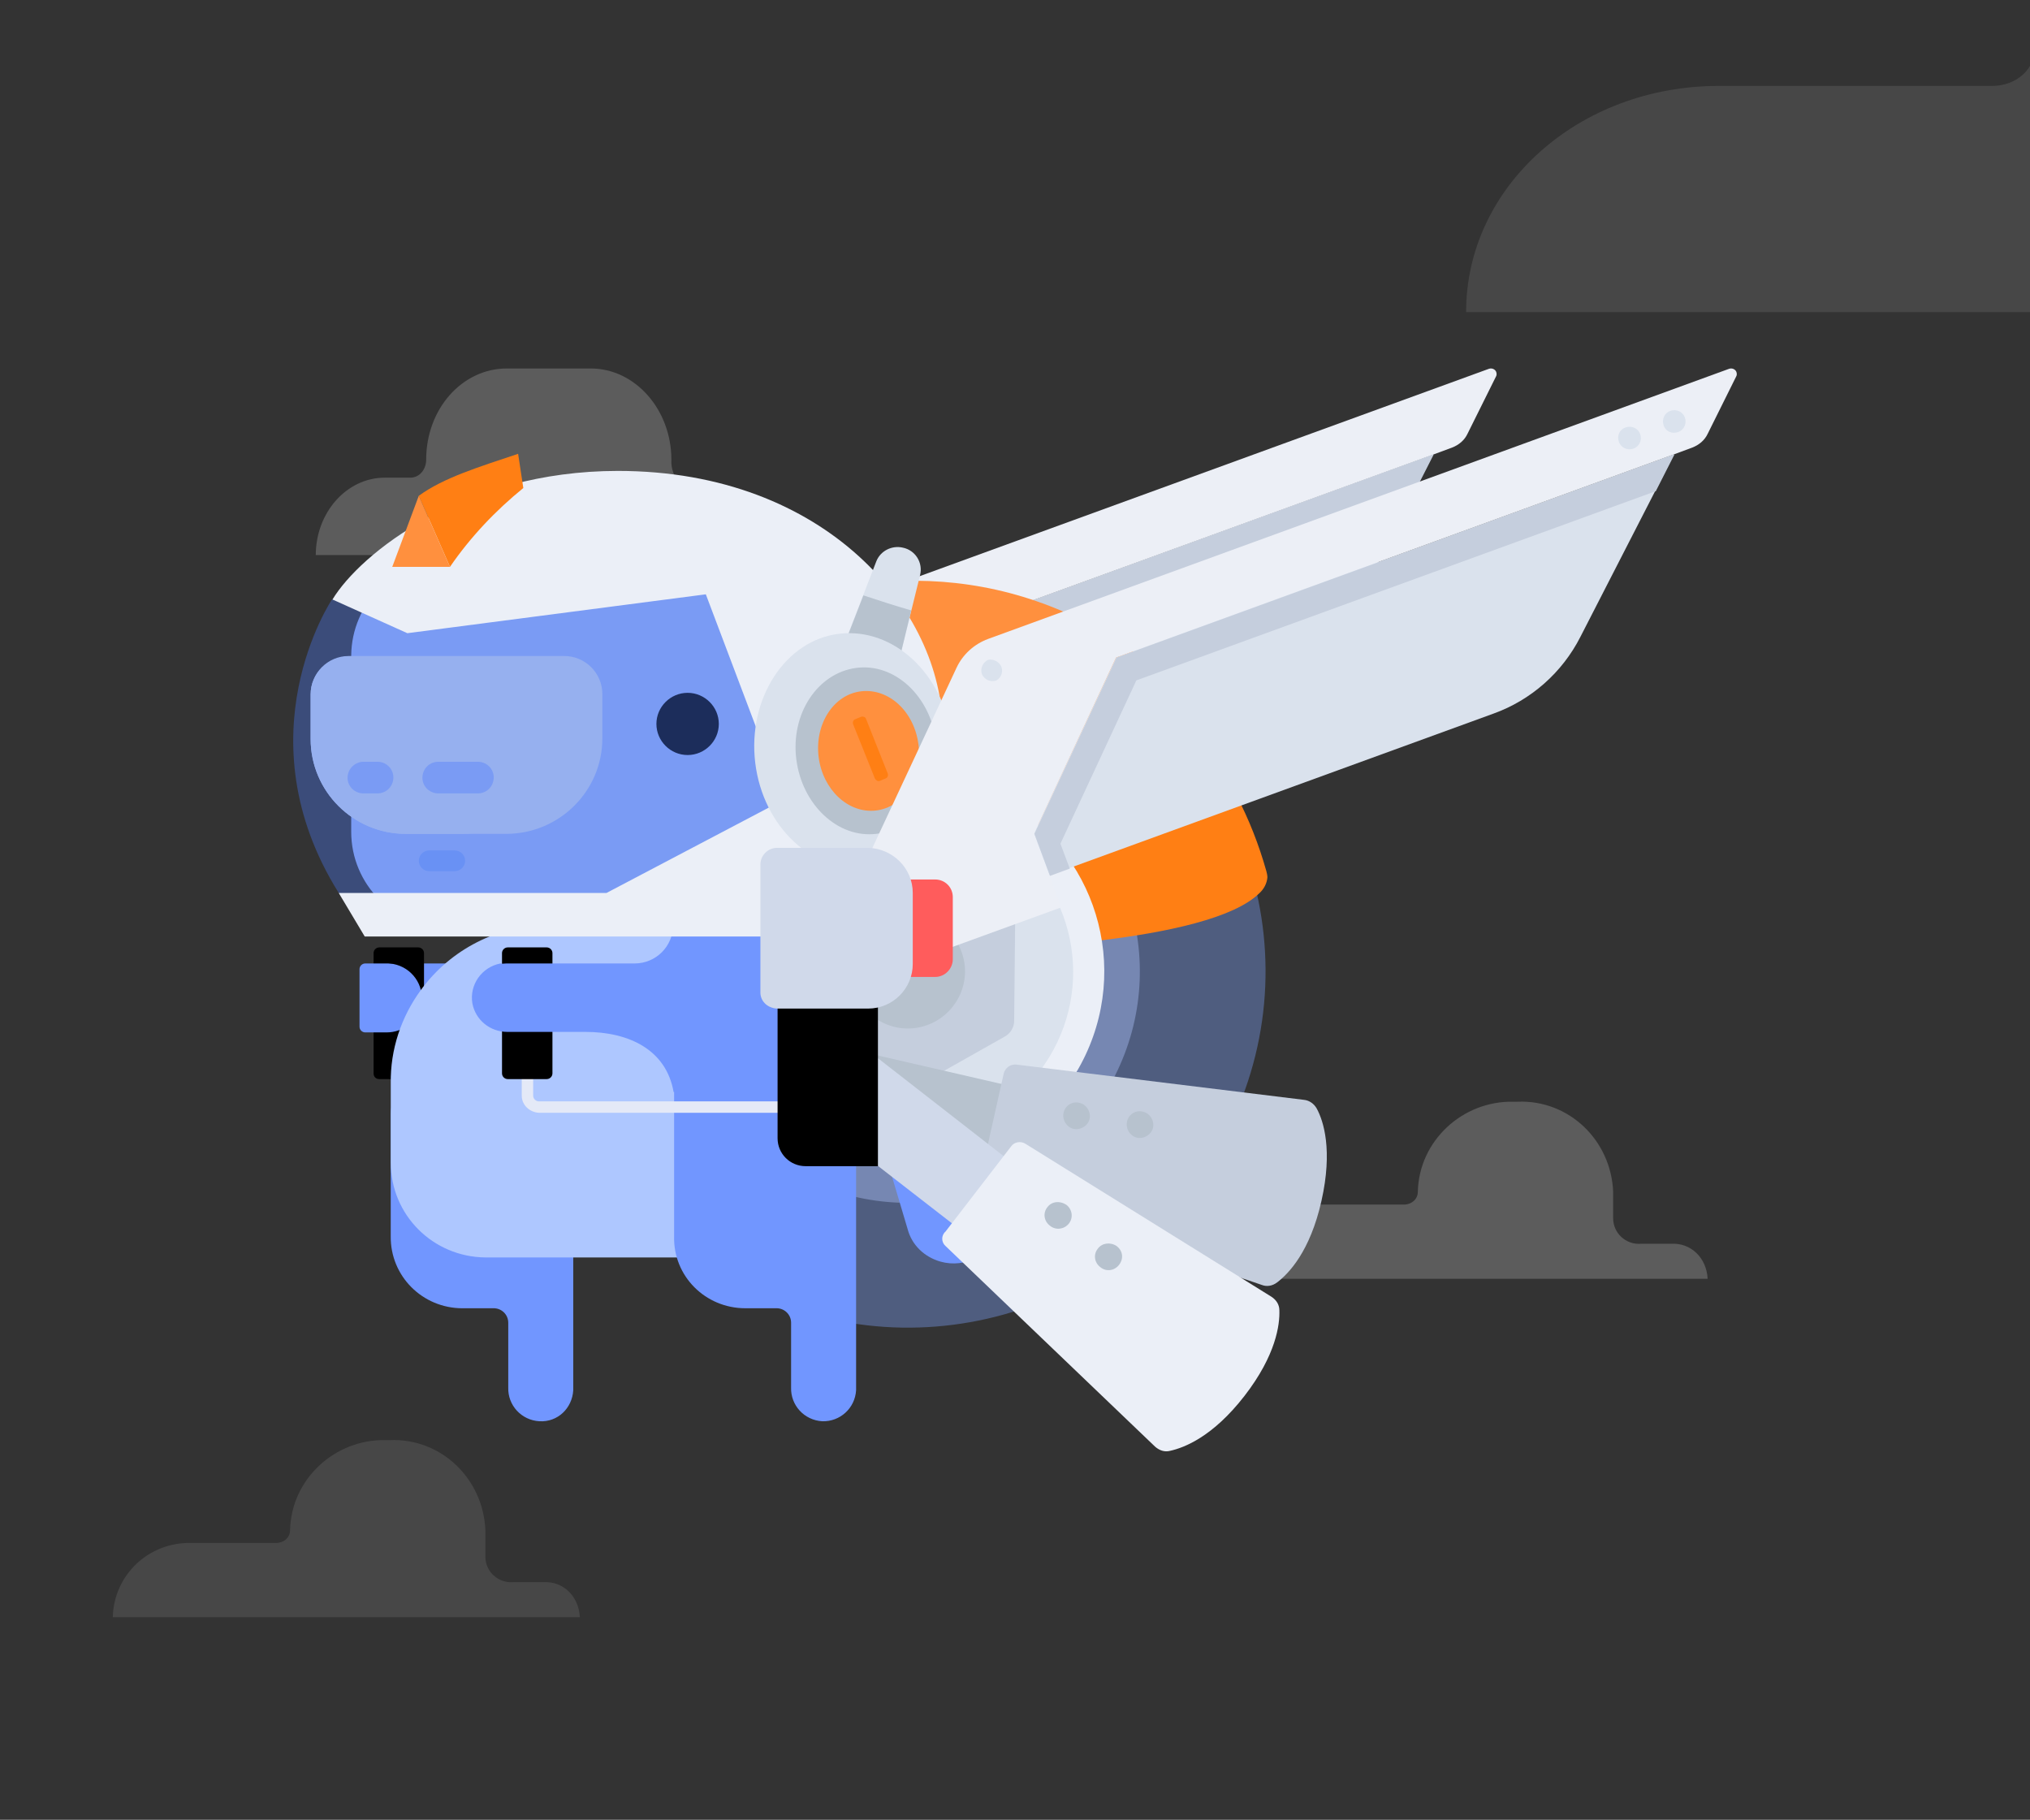 <svg fill="none" height="121" viewBox="0 0 135 121" width="135" xmlns="http://www.w3.org/2000/svg" xmlns:xlink="http://www.w3.org/1999/xlink"><rect x="0" y="0" width="135" height="121" fill="#333333" stroke="none"/><clipPath id="a"><path d="m0 .5h135v120h-135z"/></clipPath><g clip-path="url(#a)"><path d="m44.649 30.562c0-3.313-2.4-6.062-5.365-6.062h-5.577c-2.965 0-5.365 2.679-5.365 6.062 0 .634-.424 1.198-1.059 1.198h-1.694c-2.541 0-4.589 2.326-4.589 5.146h31.061c0-2.256-1.624-4.159-3.671-4.159h-1.694c-1.2 0-2.118-.987-2.047-2.185 0 0 0 .07 0 0z" fill="#fff" opacity=".2"/><path d="m113.562 85.027h-31.062c.071-2.82 2.4-5.005 5.224-4.934h5.647c.494 0 .918-.352.918-.846.071-3.384 2.965-6.062 6.354-5.992h.282c3.389-.141 6.212 2.538 6.354 5.992v1.762c0 .987.847 1.762 1.835 1.692h2.047c1.271-.07 2.33.916 2.401 2.326 0-.07 0-.07 0 0z" fill="#fff" opacity=".2"/><path d="m38.562 107.527h-31.061c.071-2.82 2.4-5.005 5.224-4.934h5.647c.494 0 .918-.353.918-.846.071-3.384 2.965-6.062 6.353-5.992h.282c3.389-.141 6.212 2.538 6.354 5.992v1.762c0 .987.847 1.762 1.835 1.692h2.047c1.271-.071 2.33.916 2.4 2.326 0-.071 0-.071 0 0z" fill="#fff" opacity=".1"/><path d="m197.25 20.75h-99.75c0-8.341 7.478-15.037 16.798-15.037h18.178c1.61 0 2.876-1.098 2.876-2.634 0-10.098 9.089-18.329 20.364-18.329h.806c11.275 0 20.364 8.232 20.364 18.329v5.488c.115 2.963 2.761 5.268 5.867 5.268h6.673c4.142-.22 7.709 2.963 7.824 6.915z" fill="#fff" opacity=".1"/><g clip-rule="evenodd" fill-rule="evenodd"><path d="m58.211 43.723 37.104-13.513-6.224 12.134c-1.21 2.379-3.285 4.206-5.775 5.102l-29.531 10.79-1.037-2.792z" fill="#dae2ed"/><path d="m49.707 42.482 49.31-17.96c.207-.069.415.035.484.207.035.103.035.207 0 .276l-1.902 3.826c-.207.448-.588.758-1.037.931l-1.21.448-37.138 13.513-5.464 11.721 1.003 2.792.761 2.103-12.414 4.516-1.798-4.895 7.262-15.547c.45-.896 1.21-1.586 2.144-1.931z" fill="#eceff6"/><path d="m52.782 55.444 5.463-11.721 37.104-13.513-1.245 2.448-34.545 12.582-5.048 10.859.622 1.655-1.314.448z" fill="#c5cedd"/><path d="m38.916 54.443c-5.602 11.824-.553 25.923 11.307 31.542 11.861 5.619 26.004.552 31.64-11.273 5.636-11.824.553-25.923-11.307-31.542-11.895-5.516-26.004-.483-31.64 11.273z" fill="#4f5d7f"/><path d="m46.42 58.028c-3.631 7.687-.346 16.857 7.365 20.477 7.711 3.62 16.909.345 20.54-7.343 3.631-7.687.346-16.857-7.365-20.477-7.677-3.585-16.84-.31-20.54 7.343z" fill="#7687b2"/><path d="m44.519 45.859c-.035 3.62 9.509 12.479 15.768 17.374 5.775.035 20.091-.552 23.445-3.826.311-.276.519-.655.553-1.069 0-.138-.035-.276-.069-.414-2.006-7.136-6.708-12.755-13.209-15.823-8.195-3.895-17.947-2.792-26.108 2.93-.242.172-.38.483-.38.827z" fill="#ff7f14"/><path d="m59.872 64.441s22.822-13.651 20.506-16.478c-2.386-2.93-5.429-5.309-8.852-6.929-9.233-4.378-19.434-2.482-27.283 3.034-5.533 3.895 15.63 20.373 15.63 20.373z" fill="#ff903e"/><path d="m48.565 59.029c-3.078 6.515-.311 14.272 6.224 17.34s14.316.31 17.393-6.205c3.078-6.515.311-14.272-6.224-17.34-6.535-3.034-14.281-.276-17.393 6.205z" fill="#ebeff7"/><path d="m50.465 59.925c-2.593 5.481-.242 11.996 5.221 14.582 5.464 2.586 12.034.241 14.627-5.205 2.594-5.447.242-11.996-5.221-14.582-5.498-2.586-12.034-.241-14.627 5.205z" fill="#dae2ed"/><path d="m66.926 59.959-5.948-3.551c-.38-.207-.83-.207-1.176 0l-6.051 3.378c-.38.207-.623.621-.623 1.034l-.069 6.929c0 .414.207.827.588 1.034l5.948 3.551c.38.207.83.207 1.176 0l6.051-3.413c.38-.207.622-.621.622-1.034l.069-6.929c0-.379-.242-.793-.588-1z" fill="#c5cedd"/><path d="m56.932 62.992c-.899 1.896-.069 4.137 1.833 5.033s4.149.069 5.049-1.827c.899-1.896.069-4.137-1.798-5.033-1.902-.862-4.184-.069-5.083 1.827z" fill="#b7c2ce"/><path d="m30.757 86.986h2.075c.519 0 .968.414.968.965v4.309c-.035 1.172.865 2.172 2.075 2.241 1.21.069 2.179-.862 2.248-2.068 0-.069 0-.103 0-.172v-18.133c0-1.31-1.037-2.413-2.386-2.413 0 0 0 0-.035 0h-7.331c-1.314 0-2.386 1.069-2.386 2.379v.035 8.067c-.035 2.654 2.109 4.792 4.772 4.792zm-4.979-22.924h4.15v4.55h-4.08c.035-1.482.035-3.034-.069-4.55z" fill="#7196ff"/><path d="m27.263 73.99h17.497c.207 0 .38-.172.38-.379 0-.207-.173-.379-.38-.379h-17.497c-.207 0-.38-.172-.38-.379v-2.792c0-.207-.173-.379-.38-.379-.207 0-.38.172-.38.379v2.792c.035.621.519 1.138 1.141 1.138z" fill="#e4e9f7"/><path d="m25.224 71.75h2.594c.207 0 .38-.172.38-.379v-7.998c0-.207-.173-.379-.38-.379h-2.594c-.207 0-.38.172-.38.379v7.998c0 .207.138.379.38.379-.035 0-.035 0 0 0z" fill="#000"/><path d="m25.811 64.062h-1.522c-.207 0-.38.172-.38.379v3.826c0 .207.173.379.38.379h1.418c1.141 0 2.109-.793 2.317-1.896.207-1.241-.622-2.413-1.867-2.654-.104 0-.242-.035-.346-.035z" fill="#7196ff"/><path d="m33.765 71.75h2.594c.207 0 .38-.172.38-.379v-7.998c0-.207-.173-.379-.38-.379h-2.594c-.207 0-.38.172-.38.379v7.998c0 .207.173.379.38.379z" fill="#000"/><path d="m27.991 65.82c1.971-2.689 5.118-4.309 8.472-4.309h14.178c3.458.035 6.259 2.827 6.259 6.309v11.583c0 2.31-1.867 4.206-4.184 4.206h-20.436c-3.493-.035-6.293-2.827-6.293-6.309v-5.274c-.035-2.241.692-4.412 2.006-6.205z" fill="#aec7ff"/><path d="m46.352 61.511h4.253c3.493.035 6.293 2.827 6.293 6.309v10.066c0 2.31-1.867 4.206-4.184 4.206h-6.397c.104-6.825.104-13.72.035-20.58zm13.486 14.996 4.426 1.31c1.694.483 2.663 2.206 2.179 3.895-.484 1.689-2.213 2.654-3.908 2.172-1.072-.31-1.902-1.103-2.179-2.172l-1.314-4.412c-.104-.31.069-.689.38-.793.138-.035.277-.035.415 0z" fill="#7196ff"/><path d="m49.567 86.986h2.075c.519 0 .968.414.968.965v4.309c-.035 1.172.865 2.172 2.075 2.241 1.176.034 2.179-.862 2.248-2.068 0-.069 0-.103 0-.172v-21.511c0-1.31-1.072-2.413-2.386-2.413h-7.331c-1.314 0-2.386 1.103-2.386 2.413v11.445c-.069 2.654 2.075 4.792 4.737 4.792z" fill="#7196ff"/><path d="m35.838 73.989h17.497c.207 0 .38-.172.38-.379 0-.207-.173-.379-.38-.379h-17.497c-.207 0-.38-.172-.38-.379v-2.792c.035-.207-.138-.379-.346-.414-.207-.034-.38.138-.415.345v.069 2.792c0 .621.519 1.103 1.141 1.138z" fill="#e4e9f7"/><path d="m33.765 71.75h2.594c.207 0 .38-.172.38-.379v-7.998c0-.207-.173-.379-.38-.379h-2.594c-.207 0-.38.172-.38.379v7.998c0 .207.173.379.38.379z" fill="#000"/><path d="m33.661 64.062h8.541c1.418 0 2.559-1.138 2.559-2.551h5.36v11.1h-5.325c-.484-2.792-2.939-3.999-5.878-3.999h-5.187c-1.141 0-2.109-.793-2.317-1.896-.207-1.241.622-2.413 1.867-2.654.104.035.242 0 .38 0z" fill="#7196ff"/><path d="m53.302 61.649h-19.503c-3.493 0-6.328-2.827-6.328-6.309v-11.721c.035-3.482 2.836-6.309 6.328-6.309h19.503c3.493 0 6.293 2.827 6.328 6.309v11.721c-.035 3.482-2.836 6.309-6.328 6.309z" fill="#80a7ff"/><path d="m49.187 61.648h-19.503c-3.493 0-6.328-2.827-6.328-6.343v-11.721c.035-3.482 2.836-6.274 6.328-6.309h19.503c3.493 0 6.328 2.827 6.328 6.309v11.721c0 3.516-2.836 6.343-6.328 6.343z" fill="#9cb8ff"/><path d="m57.728 53.893h-4.668v-11.376h4.668c2.317 0 4.219 1.896 4.219 4.206v2.965c0 2.31-1.902 4.206-4.219 4.206z" fill="#9cb8ff"/><path d="m53.06 51.341v-6.309c0-.241.173-.414.415-.414h4.219c1.176 0 2.109.931 2.109 2.103v2.965c0 1.172-.934 2.103-2.109 2.103h-4.219c-.207 0-.415-.207-.415-.448 0 0 0 .034 0 0z" fill="#80a7ff"/><path d="m45.728 50.203c-1.141 0-2.075-.931-2.075-2.068s.934-2.068 2.075-2.068 2.075.931 2.075 2.068-.934 2.068-2.075 2.068z" fill="#000"/><path d="m23.182 43.619h14.351c1.383 0 2.524 1.138 2.524 2.517v2.965c0 3.482-2.836 6.309-6.328 6.343h-6.743c-3.493 0-6.328-2.827-6.328-6.309v-2.965c0-1.413 1.141-2.551 2.524-2.551z" fill="#cbdaf7"/><path d="m30.79 55.444h-3.804c-3.493 0-6.328-2.827-6.328-6.309v-2.965c0-1.379 1.141-2.517 2.524-2.517h11.377c1.383 0 2.524 1.138 2.524 2.517v2.965c0 3.447-2.801 6.274-6.293 6.309z" fill="#cbdaf7"/><path d="m29.097 50.651h2.732c.588.035 1.037.517 1.003 1.103-.035.552-.45.965-1.003 1h-2.732c-.588-.035-1.037-.517-1.003-1.103.035-.551.45-.965 1.003-1zm-4.979 0h1.037c.588.035 1.037.517 1.003 1.103-.035.552-.45.965-1.003 1h-1.037c-.588-.035-1.037-.517-1.003-1.103.035-.551.484-.965 1.003-1z" fill="#9cb8ff"/><path d="m30.238 57.925h-1.694c-.38 0-.692-.31-.692-.689s.311-.69.692-.69h1.694c.38 0 .692.31.692.69s-.311.689-.692.689z" fill="#80a7ff"/><path d="m22.076 39.861s-6.086 9.066.45 19.511l3.7 2.137 23.86-1.034 5.809-7.722-5.809-15.478h-20.402z" fill="#4871e5" opacity=".4"/><path d="m41.094 31.312c13.901 0 21.578 9.377 21.578 17.133 0 7.756-9.094 8.446-11.238 2.965l-4.495-11.893-19.849 2.585-4.979-2.241c1.833-3.034 8.679-8.549 18.984-8.549z" fill="#ebeff7"/><path d="m52.921 52.754-12.587 6.619h-17.808l1.729 2.896h29.012l2.524-5.723z" fill="#ebeff7"/><path d="m55.827 43.654 3.735 1.172 1.625-6.584c.207-.827-.311-1.655-1.141-1.827-.726-.172-1.487.207-1.764.896z" fill="#dae2ed"/><path d="m60.599 40.586-1.037 4.275-3.735-1.172 1.591-4.102c1.037.345 2.109.69 3.181 1z" fill="#b7c2ce"/><path d="m53.613 74.886 14.523 3.344 1.245-5.516-14.523-3.344z" fill="#b7c2ce"/><path d="m65.681 79.195 18.223 6.239c.346.138.726.069 1.037-.172.761-.586 2.179-2.034 2.939-5.412.761-3.378.138-5.309-.311-6.136-.173-.31-.484-.552-.865-.586l-19.122-2.344c-.38-.035-.726.207-.83.586l-1.556 6.963c-.069.379.138.724.484.862z" fill="#c5cedd"/><path d="m70.73 73.989c-.104.483.207.965.657 1.069.484.103.968-.207 1.072-.655.104-.483-.207-.965-.657-1.069-.484-.138-.968.172-1.072.655zm4.219.586c-.104.483.207.965.657 1.069.484.103.968-.207 1.072-.655.104-.483-.207-.965-.657-1.069-.484-.138-.968.172-1.072.655-.035 0-.035 0 0 0z" fill="#b7c2ce"/><path d="m53.785 73.955 11.688 9.066 3.458-4.447-11.688-9.101z" fill="#d0d9ea"/><path d="m62.88 82.849 13.936 13.341c.277.241.622.379 1.003.276.934-.207 2.836-.931 4.945-3.654 2.109-2.723 2.351-4.757 2.317-5.688 0-.379-.207-.689-.519-.896l-16.356-10.169c-.311-.207-.761-.138-.968.172l-4.357 5.654c-.311.276-.277.724 0 .965z" fill="#ebeff7"/><path d="m69.657 80.263c-.311.379-.242.931.173 1.241.38.31.934.241 1.245-.138.311-.379.242-.931-.138-1.241-.45-.31-1.003-.241-1.279.138zm3.354 2.758c-.311.379-.242.931.173 1.241.38.31.934.241 1.245-.172.311-.414.242-.931-.173-1.241-.415-.276-.968-.207-1.245.172z" fill="#b7c2ce"/><path d="m50.225 50.721c.519 4.275 3.873 7.412 7.504 6.963 3.631-.448 6.121-4.274 5.567-8.584s-3.873-7.377-7.469-6.963c-3.596.414-6.12 4.309-5.602 8.584z" fill="#dae2ed"/><path d="m52.956 50.479c.38 3.034 2.766 5.274 5.325 4.964 2.559-.31 4.357-3.034 3.977-6.102-.38-3.068-2.766-5.274-5.325-4.93s-4.357 3.034-3.977 6.067z" fill="#b7c2ce"/><path d="m54.442 50.342c.277 2.172 1.971 3.757 3.804 3.551s3.112-2.172 2.836-4.378c-.277-2.206-1.971-3.757-3.804-3.551s-3.112 2.172-2.836 4.378z" fill="#ff903e"/><path d="m58.49 51.928.415-.172c.104-.034.173-.172.138-.31l-1.452-3.654c-.035-.103-.173-.172-.311-.138l-.415.172c-.104.034-.173.172-.138.31l1.452 3.62c.069.138.207.207.311.172z" fill="#ff7f14"/><path d="m53.578 77.541h4.807v-16.03h-6.674v14.168c0 1.034.83 1.861 1.867 1.861z" fill="#000"/><path d="m74.222 43.723 37.104-13.513-6.225 12.134c-1.21 2.379-3.285 4.206-5.774 5.102l-29.531 10.755-1.037-2.792z" fill="#dae2ed"/><path d="m65.714 42.482 49.276-17.96c.207-.069.415.035.484.207.035.103.035.207 0 .276l-1.902 3.826c-.207.448-.588.758-1.037.931l-1.21.448-37.104 13.513-5.463 11.721 1.037 2.792.761 2.103-12.414 4.516-1.798-4.895 7.262-15.547c.415-.896 1.176-1.586 2.109-1.931z" fill="#eceff6"/><path d="m68.793 55.444 5.463-11.721 37.104-13.513-1.245 2.448-34.545 12.582-5.049 10.859.622 1.655-1.314.483z" fill="#c5cedd"/><path d="m111.603 28.729c.38-.138.588-.552.449-.965-.138-.379-.553-.586-.968-.448-.38.138-.588.552-.449.965.138.414.553.586.968.448zm-2.974 1.103c.38-.138.588-.551.45-.965-.139-.379-.554-.586-.969-.448-.415.138-.587.552-.449.965.138.379.553.586.968.448zm-42.36 15.409c.346-.207.484-.655.277-1-.173-.276-.484-.414-.795-.379-.38.138-.588.586-.45.965.173.379.588.551.968.414z" fill="#dae2ed"/><path d="m54.476 64.959h7.711c.657 0 1.176-.552 1.176-1.172v-4.137c0-.655-.519-1.172-1.176-1.172h-7.711c-.657 0-1.176.552-1.176 1.172v4.137c0 .655.519 1.172 1.176 1.172z" fill="#ff5c5c"/><path d="m51.676 67.062h6.051c1.66 0 2.974-1.344 2.974-2.965v-4.723c0-1.655-1.349-2.965-2.974-2.999h-6.051c-.623 0-1.107.517-1.107 1.103v8.446c-.035.621.45 1.103 1.107 1.138-.035 0-.035 0 0 0z" fill="#d0d9ea"/><path d="m34.456 30.174.346 2.275c-1.867 1.517-3.527 3.275-4.876 5.24l-2.075-4.723c1.66-1.206 3.942-1.896 6.605-2.792z" fill="#ff7f14"/><path d="m29.925 37.691-2.075-4.723-1.764 4.723z" fill="#ff903e"/></g></g></svg>